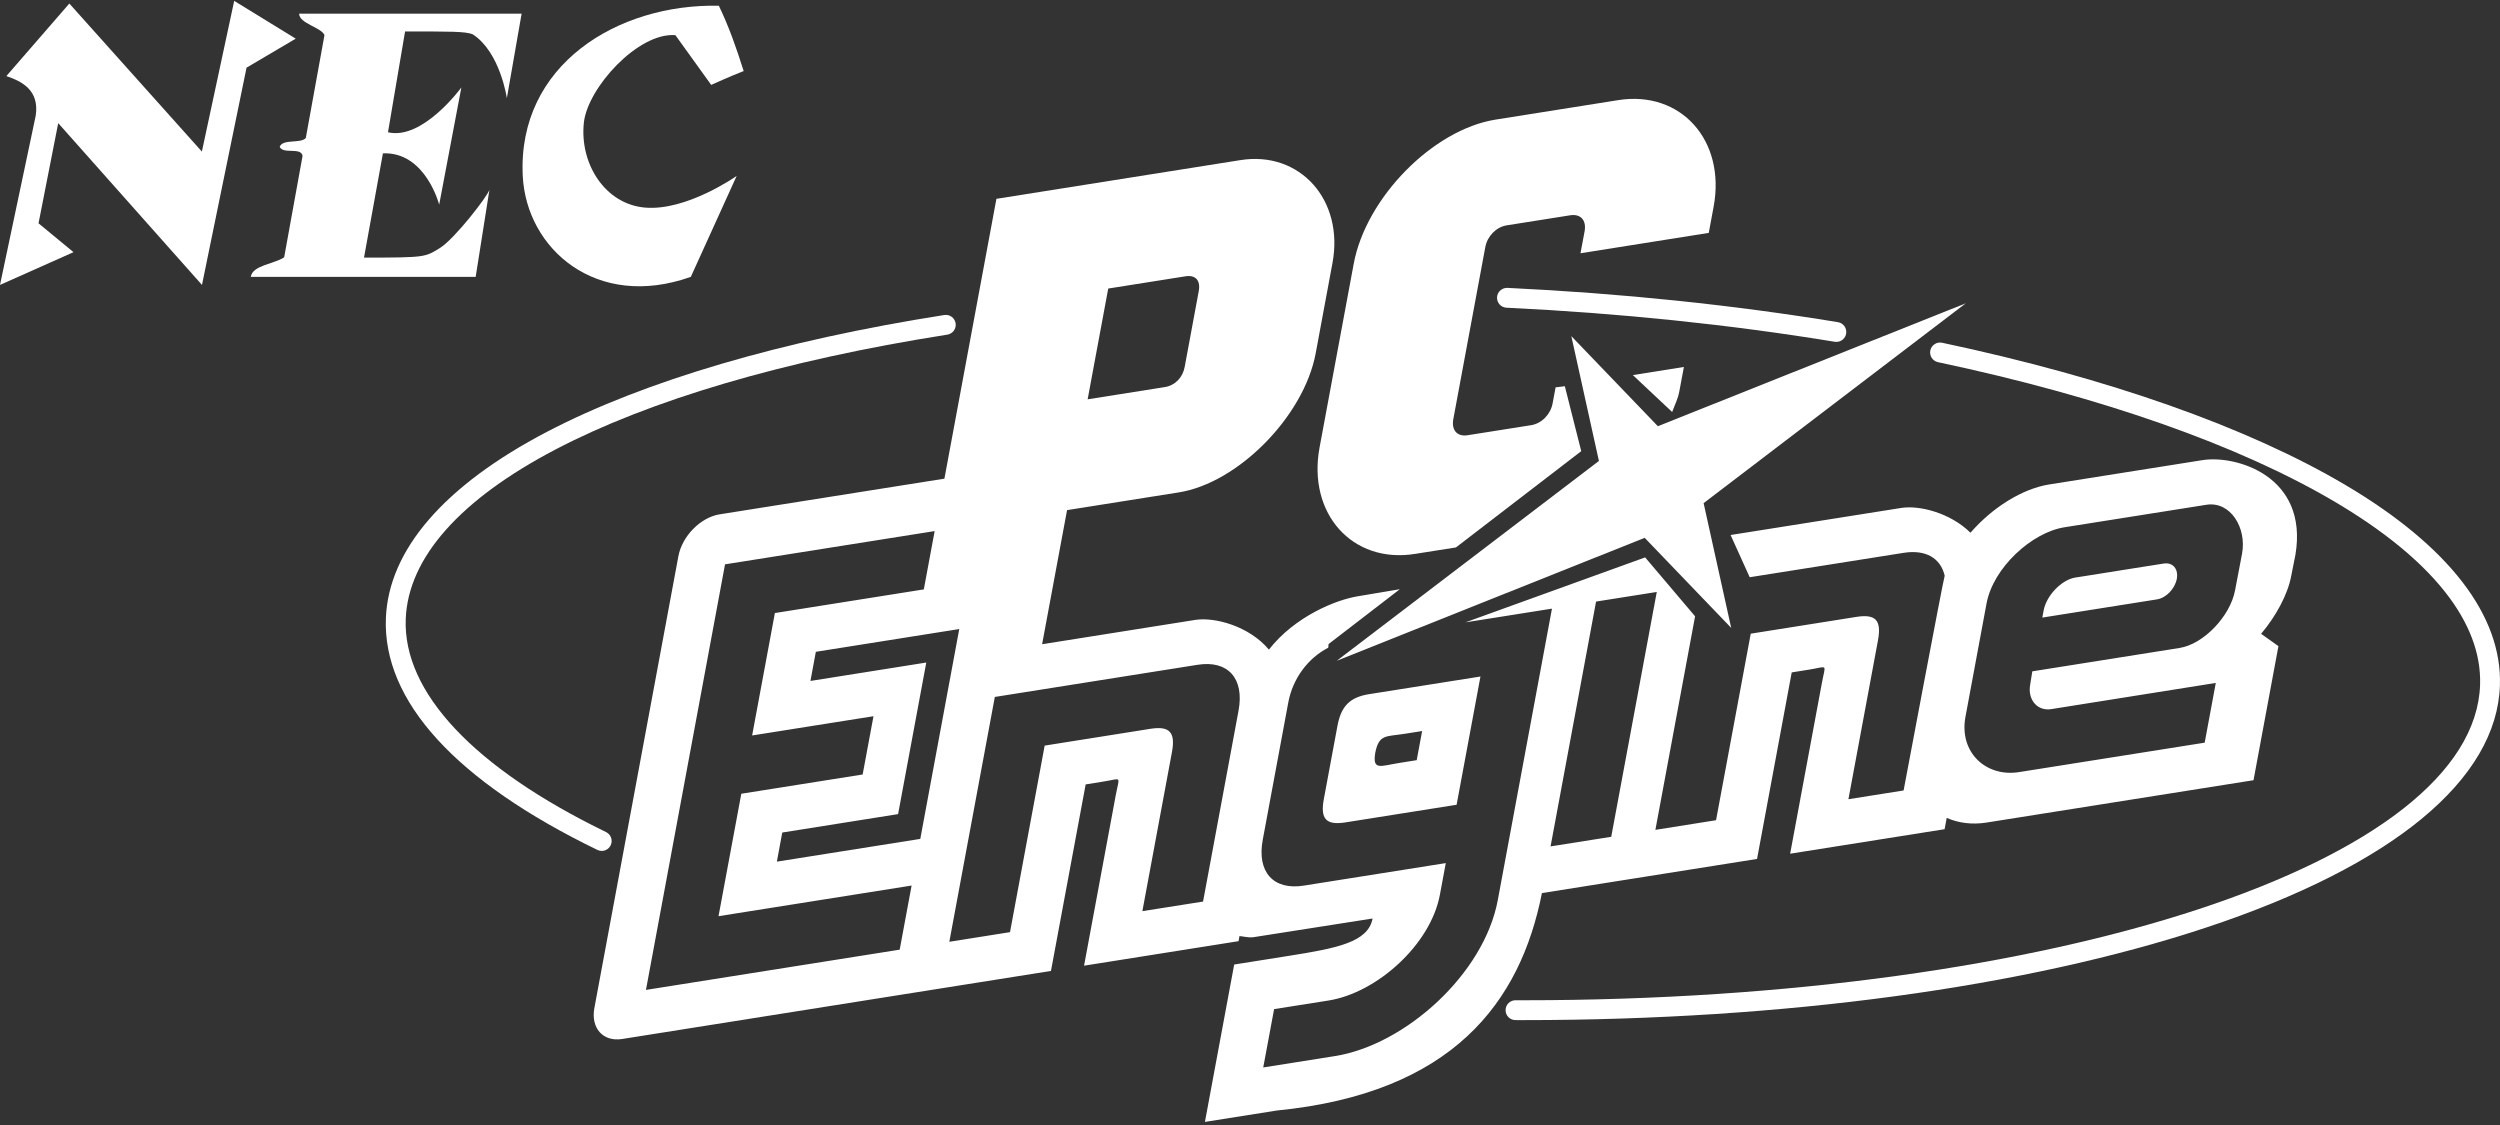 <svg clip-rule="evenodd" fill-rule="evenodd" stroke-linejoin="round" stroke-miterlimit="2" viewBox="0 0 600 270" xmlns="http://www.w3.org/2000/svg"><rect x="0" y="0" width="600" height="270" fill="#333333" stroke="none"/><g fill="#fff" fill-rule="nonzero"><path d="m144.41 204.221c-.35 0-.705-.079-1.04-.242-33.991-16.499-51.542-35.73-50.756-55.622.639-16.375 14.002-31.835 38.643-44.714 23.381-12.216 56.358-21.911 95.369-28.04 1.302-.203 2.52.686 2.724 1.985.205 1.3-.684 2.518-1.984 2.724-79.023 12.41-128.831 38.555-129.989 68.234-.695 17.596 16.378 35.761 48.075 51.146 1.184.577 1.678 1.996 1.104 3.187-.414.846-1.262 1.342-2.146 1.342z"/><path d="m440.726 82.055c-.13 0-.259-.01-.39-.031-25.111-4.123-51.615-6.875-78.78-8.174-1.318-.062-2.331-1.179-2.267-2.495.063-1.313 1.2-2.317 2.494-2.265 27.35 1.31 54.04 4.079 79.33 8.231 1.295.213 2.178 1.438 1.962 2.738-.193 1.168-1.202 1.996-2.349 1.996z"/><path d="m365.708 244.826c-.668 0-1.33 0-1.998-.003-1.316-.003-2.376-1.072-2.372-2.391.004-1.313 1.065-2.373 2.378-2.373h.012c.653.002 1.324.002 1.982.002 127.542.001 228.184-33.151 229.511-75.759.467-14.909-11.51-30.037-34.644-43.741-23.032-13.65-56.044-25.284-95.461-33.642-1.287-.274-2.108-1.54-1.838-2.826.271-1.288 1.541-2.107 2.827-1.836 39.917 8.465 73.425 20.293 96.902 34.204 24.715 14.646 37.502 31.242 36.977 47.99-.704 22.658-25.734 43.314-70.479 58.153-43.264 14.343-101.365 22.222-163.797 22.222z"/><path d="m408.867 120.752 62.917-47.959-73.897 29.497-20.768-21.616 6.621 29.953-62.917 47.958 73.901-29.506 20.764 21.617z"/><path d="m330.072 180.621c.902-4.44 2.547-3.794 7.049-4.51l4.192-.66-1.305 6.989-4.191.67c-4.503.713-6.486 1.918-5.745-2.489zm-9.087-6.398-3.263 17.547c-.893 4.792.555 6.335 5.166 5.606l26.699-4.235 5.724-30.776-26.701 4.229c-4.614.732-6.74 2.839-7.625 7.629zm169.484-27.7-.311 1.697 27.54-4.372c2.174-.349 4.292-2.546 4.735-4.923.435-2.374-.962-4.02-3.138-3.673l-7.073 1.117-11.285 1.797-2.859.447c-3.308.529-6.937 4.301-7.609 7.91zm-193.219 79.359.224-1.223c.947.071 2.216.437 3.324.273l28.622-4.491c-1.063 5.71-8.606 7.142-20.115 8.966l-13.1 2.08-7.024 37.771 17.21-2.727c42.374-4.183 58.494-26.083 63.669-52.19l51.631-8.195 8.319-44.769 4.199-.671c4.603-.729 3.924-1.563 3.04 3.219l-7.615 40.965 37.068-5.882.507-2.715c2.798 1.234 6.066 1.669 9.528 1.126l64.105-10.167 5.978-32.178-4.155-2.959c3.601-4.264 6.406-9.481 7.219-13.859l1.011-5.075c3.196-18.98-14.302-24.02-22.286-22.751l-36.788 5.837c-6.515 1.034-13.689 5.575-18.909 11.589-4.828-4.781-12.28-6.639-16.614-5.951l-40.955 6.497 4.585 10.133 36.937-5.853c5.326-.849 8.885 1.278 9.862 5.495-.392 1.117-9.862 51.533-9.862 51.533l-13.244 2.103 7.101-38.168c.879-4.78-.566-6.325-5.165-5.594l-25.378 4.031-8.328 44.769-14.558 2.317 9.528-51.258-11.985-14.137-43.142 15.595 20.447-3.244.33-.046-13.001 69.949c-3.304 17.77-22.265 34.762-39.083 37.432l-17.21 2.728 2.61-14 13.091-2.07c11.509-1.832 24.465-13.35 26.7-25.396l1.413-7.579-34.091 5.407c-7.309 1.162-11.277-3.278-9.839-11l6.113-32.884c1.081-5.843 4.727-10.696 9.606-13.218l.081-.876 17.102-13.163-9.991 1.68c-5.315.84-15.173 4.826-21.436 12.814-4.736-5.65-13.019-7.864-17.684-7.124l-36.744 5.837 5.987-32.186 26.808-4.253c14.27-2.261 30.06-18.31 32.865-33.385l4.031-21.688c2.805-15.084-7.801-26.943-22.072-24.68l-58.584 9.294-12.484 67.161-53.946 8.561c-4.566.725-9.007 5.228-9.9 10.052l-20.162 108.432c-.894 4.828 2.082 8.155 6.649 7.438l102.932-16.336 8.328-44.769 4.191-.669c4.611-.725 3.931-1.553 3.038 3.225l-7.613 40.952zm-76.382-24.546-34.421 5.46 1.296-6.988 27.8-4.42 6.764-36.378-27.8 4.418 1.295-6.994 34.421-5.463zm-2.083 11.196-2.859 15.386-60.898 9.662 18.98-102.139 50.309-7.98-2.601 13.994-35.743 5.676-5.46 29.381 29.123-4.62-2.6 13.986-29.123 4.62-5.468 29.388zm69.95 3.845-14.565 2.301 7.094-38.156c.894-4.783-.554-6.335-5.165-5.605l-25.378 4.031-8.318 44.769-14.566 2.314 10.92-58.758.339-.057 48.316-7.664c7.31-1.162 11.277 3.269 9.839 10.999zm94.656-72.053 14.235-2.252-10.929 58.759-14.559 2.307 10.919-58.753zm88.324 27.694 5.055-27.183c1.602-8.596 10.841-17.041 18.712-18.292l34.054-5.396c5.739-.914 9.724 5.495 8.554 11.767l-1.669 8.747c-1.174 6.273-7.58 12.94-13.314 13.851l-35.35 5.613-.509 3.173c-.671 3.607 1.724 6.426 5.031 5.898l39.512-6.291-2.664 14.338-44.572 7.067c-7.872 1.246-14.431-4.689-12.84-13.292zm-210.681-76.179 4.942-26.584 18.533-2.94c2.431-.385 3.673 1.001 3.19 3.565l-3.378 18.194c-.484 2.573-2.324 4.44-4.754 4.825z"/><path d="m379.495 108.278-3.934-15.584-2.219.268-.713 3.842c-.494 2.664-2.634 4.833-5.149 5.237l-15.229 2.412c-2.513.402-3.95-1.206-3.456-3.869l7.675-41.274c.492-2.654 2.634-4.826 5.144-5.228l15.233-2.412c2.512-.401 3.949 1.207 3.452 3.86l-.983 5.254 30.785-4.889 1.17-6.291c2.95-15.878-7.846-27.95-22.878-25.574l-29.451 4.675c-15.019 2.386-31.104 18.721-34.052 34.599l-8.193 44.073c-2.949 15.878 7.846 27.95 22.877 25.564l9.845-1.554z"/><path d="m401.316 98.877c.803-2.163 1.36-2.984 1.772-5.202l1.045-5.603-12.251 1.948z"/><path d="m71.792 3.28h53.395l-3.541 20.288s-1.571-10.998-8.143-15.303c-1.632-.764-5.812-.711-16.287-.711l-4.1 24.192c8.352 1.964 17.614-10.762 17.614-10.762l-5.327 28.131s-3.268-12.738-13.502-12.315l-4.539 25.024c14.905 0 14.616-.105 18.217-2.306 3.475-2.122 11.589-12.576 11.895-14.04l-3.31 20.968h-53.976c.4-2.793 5.659-3.093 8.012-4.695l4.416-24.339c-.356-2.176-4.625-.302-5.492-2.169.733-2 5.026-.689 6.272-2.133l4.48-24.694c-.8-1.867-6.084-2.782-6.084-5.136z"/><path d="m172.522 1.38c2.35 4.848 4.239 10.172 5.959 15.673-3.265 1.266-7.792 3.324-7.792 3.324l-8.594-11.94c-8.952-.701-21.049 12.632-21.965 20.963-1.072 9.856 5.06 19.591 14.666 20.422 10.009.871 22.001-7.598 22.001-7.598l-11 24.222c-22.688 8.072-39.477-6.748-40.336-24.222-1.317-26.676 22.823-41.378 47.061-40.844z"/><path d="m48.451 36.378 7.758-36.168 14.761 9.07-11.799 6.959-10.697 52.142-34.501-38.828-4.726 24.042 8.394 6.924-17.641 7.862 8.571-40.606c.933-6.135-3.309-8.248-7.044-9.515l15.113-17.413z"/></g></svg>